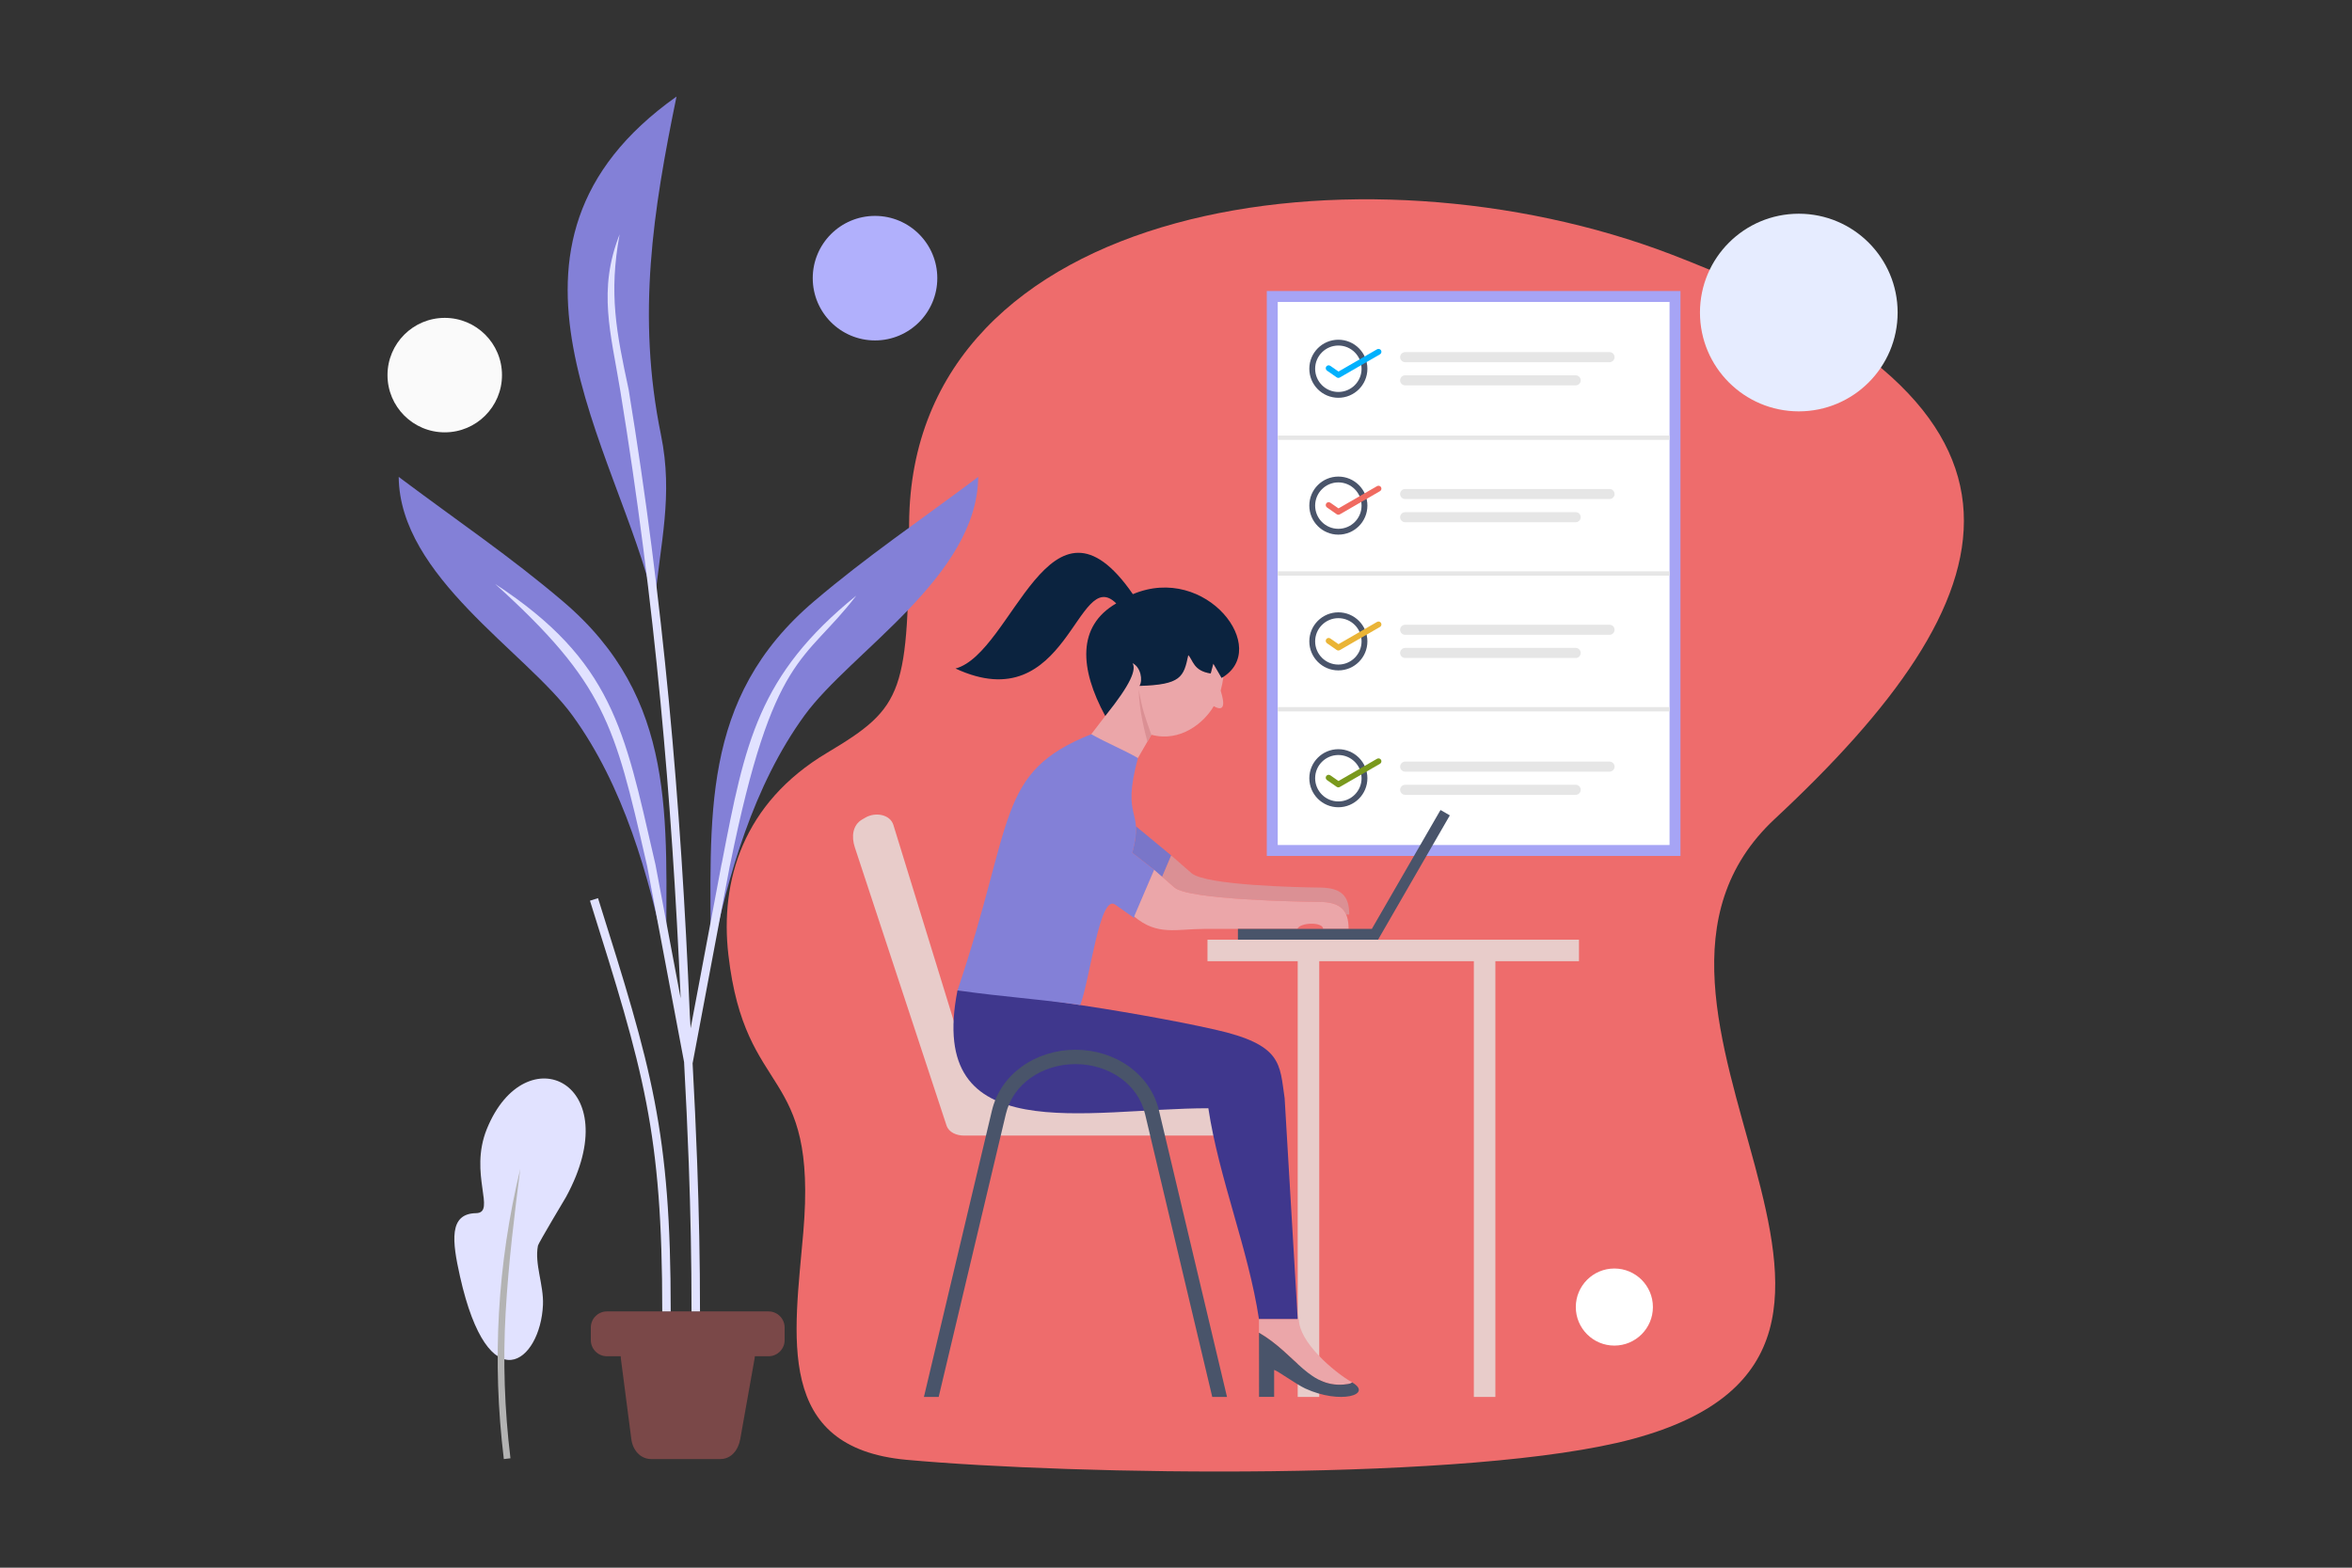 <?xml version="1.0" encoding="UTF-8" standalone="no"?>
<svg
   xmlns:dc="http://purl.org/dc/elements/1.1/"
   xmlns:cc="http://creativecommons.org/ns#"
   xmlns:rdf="http://www.w3.org/1999/02/22-rdf-syntax-ns#"
   xmlns:svg="http://www.w3.org/2000/svg"
   xmlns="http://www.w3.org/2000/svg"
   xmlns:sodipodi="http://sodipodi.sourceforge.net/DTD/sodipodi-0.dtd"
   xmlns:inkscape="http://www.inkscape.org/namespaces/inkscape"
   version="1.1"
   id="svg2"
   xml:space="preserve"
   width="1920"
   height="1280"
   viewBox="0 0 1920 1280"
   sodipodi:docname="login.svg"
   inkscape:version="1.0.1 (c497b03c, 2020-09-10)"><rect x="0" y="0" width="1920" height="1280" fill="#333333" stroke="none"/><defs
     id="defs6" /><sodipodi:namedview
     pagecolor="#ffffff"
     bordercolor="#666666"
     borderopacity="1"
     objecttolerance="10"
     gridtolerance="10"
     guidetolerance="10"
     inkscape:pageopacity="0"
     inkscape:pageshadow="2"
     inkscape:window-width="1440"
     inkscape:window-height="900"
     id="namedview4"
     inkscape:document-rotation="0"
     showgrid="false"
     inkscape:zoom="0.37083333"
     inkscape:cx="960"
     inkscape:cy="640"
     inkscape:window-x="0"
     inkscape:window-y="0"
     inkscape:window-maximized="0"
     inkscape:current-layer="g12" /><g
     id="g10"
     inkscape:groupmode="layer"
     inkscape:label="ink_ext_XXXXXX"
     transform="matrix(1.333,0,0,-1.333,0,1280)"><g
       id="g12"
       transform="scale(0.1)"><path
         d="m 4460.51,3754.83 c -51.69,450.14 87.74,928.72 604.78,1236.63 475.86,283.42 496.16,367.43 502.18,1403.94 11.51,1981.67 2778.98,2372.04 4666.43,1649.1 2482,-950.65 2083.9,-2108.52 635.7,-3457.23 C 9626.3,3429.43 12075.8,1347.21 9998.01,788.297 9019.38,525.031 6570.19,567.805 5552.3,660.695 c -812.51,74.141 -687.43,757.485 -632.99,1392.425 88.82,1035.36 -355.45,801.29 -458.8,1701.71"
         style="fill:#ee6c6c;fill-opacity:1;fill-rule:evenodd;stroke:none"
         id="path14" /><path
         d="m 6061.95,2919.64 h 1631.84 c 68.71,0 124.76,-56.06 124.76,-124.76 v -23.44 c 0,-68.7 -56.07,-124.75 -124.76,-124.75 H 5904.36 c -45.8,0 -93.72,18.86 -108.05,62.37 L 5234.74,4412.8 c -21.5,65.27 -13.85,136.1 45.67,170.43 l 20.33,11.73 c 59.51,34.34 150.17,19.97 170.39,-45.67 l 482.78,-1567.27 c 13.48,-43.76 62.23,-62.38 108.04,-62.38"
         style="fill:#e8ccca;fill-opacity:1;fill-rule:evenodd;stroke:none"
         id="path16" /><path
         d="M 8079.06,3753 V 1045.96 H 7947.15 V 3753 Z m 1078.67,0 V 1045.96 H 9025.82 V 3753 h 131.91"
         style="fill:#e8ccca;fill-opacity:1;fill-rule:nonzero;stroke:none"
         id="path18" /><path
         d="m 7000.68,4112.65 49.43,-45.32 122.46,295.15 -216.22,178.89 c 2.48,-38.3 -1.84,-86.96 -22.08,-162.49 l 133.68,-104.11 -67.27,-162.12"
         style="fill:#7976c9;fill-opacity:1;fill-rule:evenodd;stroke:none"
         id="path20" /><path
         d="m 7172.57,4362.48 124.15,-108.34 c 85.85,-74.93 660.65,-87.13 786.99,-88.25 128.24,-1.15 179.1,-48.93 179.11,-165.48 h -18.86 c -23.2,53.52 -74.96,76.97 -164.3,77.76 -126.34,1.14 -801.72,13.33 -887.57,88.26 l -75.33,65.74 55.81,130.31"
         style="fill:#db9094;fill-opacity:1;fill-rule:evenodd;stroke:none"
         id="path22" /><path
         d="m 5863.61,3535.78 c 189.7,0 1057.16,-122.81 1577.22,-239.89 413.15,-92.98 395.08,-209.24 426.27,-420.32 26.68,-451.09 53.37,-902.17 80.05,-1353.25 -117.18,0 -120.03,0 -237.21,0 -65.26,430.61 -244.84,861.22 -310.09,1291.82 -743.71,0 -1729.89,-258.67 -1536.24,721.64"
         style="fill:#3f378d;fill-opacity:1;fill-rule:evenodd;stroke:none"
         id="path24" /><path
         d="m 5863.6,3535.78 c 353.27,1045.38 232.6,1334.97 819.44,1569.67 123.1,-28.55 216.87,-78.91 285.56,-146.21 -104.7,-390.76 41.19,-298.51 -34.33,-580.36 l 133.68,-104.11 -122.47,-295.15 -114.71,80.97 c -96.09,74.52 -155.09,-457.76 -215.25,-614.02 -319.31,43.95 -432.61,45.26 -751.92,89.21"
         style="fill:#8380d7;fill-opacity:1;fill-rule:evenodd;stroke:none"
         id="path26" /><path
         d="m 6683.05,5105.45 c 91.32,-52.72 194.23,-93.5 285.56,-146.23 27.45,47.55 54.9,95.09 82.35,142.63 180.93,-48.47 325.66,77.66 381.97,175.19 91.36,-52.75 48.9,71.39 42.46,95.34 7.74,28.91 13.07,55.92 16.29,81.08 l -1.46,1.09 c -3.42,-1.33 -3.66,1 -7.01,-0.3 -0.39,-0.11 -48.51,75.64 -52.84,83.13 -5.36,-20 -10.73,-39.99 -16.08,-60.01 -106.61,15.61 -107.5,82.41 -137.43,112.34 -33.72,-125.95 -54.41,-167.18 -221.46,-183.5 l 0.8,-5.29 -0.97,5.28 c -22.72,-2.22 -48.1,-3.88 -76.58,-5 60.67,111.04 19.51,163.98 -42.9,194.62 -33.45,-19.3 -81.86,-271.61 -167.2,-378.8 l -85.5,-111.57"
         style="fill:#eba6a9;fill-opacity:1;fill-rule:evenodd;stroke:none"
         id="path28" /><path
         d="m 7026.58,5059.62 c 1.9,3.31 23.72,41.1 24.38,42.23 -39.98,113.13 -57.66,159.33 -77.08,277.74 0,-122.21 39.67,-271.34 52.7,-319.97"
         style="fill:#db9094;fill-opacity:1;fill-rule:evenodd;stroke:none"
         id="path30" /><path
         d="m 6937.66,5962.98 c -509.75,737.86 -733.84,-361.08 -1086.16,-455.5 690.2,-320.2 743.2,640.02 984.32,398.9 -240.62,-138.92 -224.65,-399.49 -67.27,-689.36 160.81,199.47 189.9,284.06 167.2,323.38 50.17,-24.63 63.66,-103.26 42.91,-139.22 253.38,7.08 270.84,54.24 298.2,188.53 29.93,-29.94 30.83,-96.73 137.43,-112.34 5.36,20.01 10.71,40.01 16.08,60.01 16.86,-29.2 33.71,-58.43 50.57,-87.64 306.03,176.69 -93.73,702.85 -543.28,513.24"
         style="fill:#0b233f;fill-opacity:1;fill-rule:evenodd;stroke:none"
         id="path32" /><path
         d="m 7067.94,4274.77 124.15,-108.34 c 85.85,-74.93 761.23,-87.12 887.57,-88.25 128.25,-1.15 179.09,-48.94 179.11,-165.49 -79.13,-0.01 -76.64,0 -155.77,-0.01 -0.03,43.11 -139.42,41.67 -158.05,0.01 l -568.61,-0.01 c -173.26,0.01 -287.93,-44.17 -430.86,76.18 l 122.46,285.91"
         style="fill:#eba6a9;fill-opacity:1;fill-rule:evenodd;stroke:none"
         id="path34" /><path
         d="M 9669.71,3714.82 H 7394.65 v 131.91 h 2275.06 v -131.91"
         style="fill:#e8ccca;fill-opacity:1;fill-rule:nonzero;stroke:none"
         id="path36" /><path
         d="m 7709.94,1522.31 c 0,-25.24 0,-58.04 0,-83.28 228.08,-131.67 309.49,-349.57 541.74,-314.62 15.45,2.31 24.47,6.01 28.45,10.72 -116.69,67.37 -325.91,248.82 -325.91,387.18 -81.77,0 -162.5,0 -244.28,0"
         style="fill:#eba6a9;fill-opacity:1;fill-rule:evenodd;stroke:none"
         id="path38" /><path
         d="m 7802.79,1046.37 v 165.06 c 20.19,-4.5 137.85,-89.68 190.65,-113.94 215.35,-99.013 417.45,-37.85 286.69,37.64 -4.02,-4.71 -13,-8.41 -28.45,-10.72 -232.23,-34.98 -313.63,182.88 -541.63,314.56 l 0.36,-392.6 h 92.38"
         style="fill:#49546a;fill-opacity:1;fill-rule:evenodd;stroke:none"
         id="path40" /><path
         d="M 5658.09,1045.96 6074.34,2799 c 26.96,113.55 93.54,205.42 182.3,269.71 92.44,66.93 208.97,103.81 329.49,103.81 120.52,0 237.05,-36.88 329.48,-103.82 88.76,-64.3 155.35,-156.16 182.31,-269.7 l 416.25,-1753.04 h -90.33 L 7012.4,2778.73 c -21.84,91.93 -76,166.51 -148.31,218.88 -77.43,56.07 -175.74,86.97 -277.96,86.97 -102.22,0 -200.53,-30.9 -277.97,-86.95 -72.31,-52.38 -126.48,-126.97 -148.3,-218.9 L 5748.43,1045.96 h -90.34"
         style="fill:#49546a;fill-opacity:1;fill-rule:nonzero;stroke:none"
         id="path42" /><path
         d="M 7757.83,7819.77 H 10291.2 V 4359.58 H 7757.83 v 3460.19"
         style="fill:#a6a4f5;fill-opacity:1;fill-rule:evenodd;stroke:none"
         id="path44" /><path
         d="M 7824.78,7752.82 H 10224.3 V 4426.53 H 7824.78 v 3326.29"
         style="fill:#ffffff;fill-opacity:1;fill-rule:evenodd;stroke:none"
         id="path46" /><path
         d="m 10224.3,6934.64 v -26.78 H 7824.78 v 26.78 z m 0,-831.56 V 6076.3 H 7824.78 v 26.78 z m 0,-831.57 v -26.78 H 7824.78 v 26.78 h 2399.52"
         style="fill:#e6e6e6;fill-opacity:1;fill-rule:evenodd;stroke:none"
         id="path48" /><path
         d="m 8196.07,7521.57 c 49.11,0 93.57,-19.91 125.75,-52.09 32.18,-32.18 52.09,-76.64 52.09,-125.75 0,-49.1 -19.91,-93.56 -52.09,-125.75 -32.18,-32.18 -76.64,-52.09 -125.75,-52.09 -49.1,0 -93.57,19.91 -125.75,52.09 -32.18,32.19 -52.09,76.65 -52.09,125.75 0,49.11 19.91,93.57 52.09,125.75 32.18,32.18 76.65,52.09 125.75,52.09 z m 100.5,-77.34 c -25.71,25.72 -61.25,41.63 -100.5,41.63 -39.25,0 -74.79,-15.91 -100.5,-41.63 -25.72,-25.7 -41.63,-61.25 -41.63,-100.5 0,-39.25 15.91,-74.78 41.63,-100.5 25.71,-25.71 61.25,-41.62 100.5,-41.62 39.25,0 74.79,15.91 100.5,41.62 25.72,25.72 41.63,61.25 41.63,100.5 0,39.25 -15.91,74.8 -41.63,100.5"
         style="fill:#49546a;fill-opacity:1;fill-rule:nonzero;stroke:none"
         id="path50" /><path
         d="m 8126.43,7332.34 c -8.09,5.62 -10.09,16.74 -4.47,24.83 5.62,8.09 16.74,10.08 24.83,4.46 l 50.2,-34.98 236.11,136.32 c 8.51,4.93 19.41,2.03 24.34,-6.48 4.93,-8.51 2.02,-19.41 -6.48,-24.34 l -245.08,-141.49 c -5.91,-3.89 -13.83,-4.04 -19.99,0.25 l -59.46,41.43"
         style="fill:#00b1fd;fill-opacity:1;fill-rule:nonzero;stroke:none"
         id="path52" /><path
         d="m 8605.16,7445.6 h 1251.57 c 16.98,0 30.86,-13.89 30.86,-30.86 v -0.01 c 0,-16.97 -13.88,-30.85 -30.86,-30.85 H 8605.16 c -16.97,0 -30.86,13.88 -30.86,30.85 v 0.01 c 0,16.97 13.89,30.86 30.86,30.86"
         style="fill:#e6e6e6;fill-opacity:1;fill-rule:evenodd;stroke:none"
         id="path54" /><path
         d="m 8605.16,7303.6 h 1044.29 c 16.97,0 30.86,-13.89 30.86,-30.86 v -0.01 c 0,-16.97 -13.89,-30.85 -30.86,-30.85 H 8605.16 c -16.97,0 -30.86,13.88 -30.86,30.85 v 0.01 c 0,16.97 13.89,30.86 30.86,30.86"
         style="fill:#e6e6e6;fill-opacity:1;fill-rule:evenodd;stroke:none"
         id="path56" /><path
         d="m 8196.07,6683.3 c 49.11,0 93.57,-19.91 125.75,-52.09 32.18,-32.17 52.09,-76.64 52.09,-125.75 0,-49.09 -19.91,-93.56 -52.09,-125.74 -32.18,-32.18 -76.64,-52.09 -125.75,-52.09 -49.1,0 -93.57,19.91 -125.75,52.09 -32.18,32.18 -52.09,76.65 -52.09,125.74 0,49.11 19.91,93.58 52.09,125.75 32.18,32.18 76.65,52.09 125.75,52.09 z m 100.5,-77.33 c -25.71,25.71 -61.25,41.63 -100.5,41.63 -39.25,0 -74.79,-15.92 -100.5,-41.63 -25.72,-25.71 -41.63,-61.25 -41.63,-100.51 0,-39.24 15.91,-74.78 41.63,-100.5 25.71,-25.71 61.25,-41.62 100.5,-41.62 39.25,0 74.79,15.91 100.5,41.62 25.72,25.72 41.63,61.26 41.63,100.5 0,39.26 -15.91,74.8 -41.63,100.51"
         style="fill:#49546a;fill-opacity:1;fill-rule:nonzero;stroke:none"
         id="path58" /><path
         d="m 8126.43,6494.08 c -8.09,5.62 -10.09,16.74 -4.47,24.82 5.62,8.09 16.74,10.09 24.83,4.47 l 50.2,-34.98 236.11,136.32 c 8.51,4.93 19.41,2.02 24.34,-6.49 4.93,-8.51 2.02,-19.41 -6.48,-24.33 l -245.08,-141.5 c -5.91,-3.89 -13.83,-4.03 -19.99,0.25 l -59.46,41.44"
         style="fill:#f06a60;fill-opacity:1;fill-rule:nonzero;stroke:none"
         id="path60" /><path
         d="m 8605.16,6607.34 h 1251.57 c 16.98,0 30.86,-13.89 30.86,-30.87 v 0 c 0,-16.97 -13.88,-30.86 -30.86,-30.86 H 8605.16 c -16.97,0 -30.86,13.89 -30.86,30.86 v 0 c 0,16.98 13.89,30.87 30.86,30.87"
         style="fill:#e6e6e6;fill-opacity:1;fill-rule:evenodd;stroke:none"
         id="path62" /><path
         d="m 8605.16,6465.33 h 1044.29 c 16.97,0 30.86,-13.88 30.86,-30.86 v 0 c 0,-16.97 -13.89,-30.86 -30.86,-30.86 H 8605.16 c -16.97,0 -30.86,13.89 -30.86,30.86 v 0 c 0,16.98 13.89,30.86 30.86,30.86"
         style="fill:#e6e6e6;fill-opacity:1;fill-rule:evenodd;stroke:none"
         id="path64" /><path
         d="m 8196.07,5851.73 c 49.11,0 93.57,-19.9 125.75,-52.09 32.18,-32.17 52.09,-76.64 52.09,-125.74 0,-49.1 -19.91,-93.56 -52.09,-125.75 -32.18,-32.18 -76.64,-52.09 -125.75,-52.09 -49.1,0 -93.57,19.91 -125.75,52.09 -32.18,32.19 -52.09,76.65 -52.09,125.75 0,49.1 19.91,93.57 52.09,125.74 32.18,32.19 76.65,52.09 125.75,52.09 z m 100.5,-77.33 c -25.71,25.72 -61.25,41.63 -100.5,41.63 -39.25,0 -74.79,-15.91 -100.5,-41.63 -25.72,-25.71 -41.63,-61.25 -41.63,-100.5 0,-39.25 15.91,-74.79 41.63,-100.51 25.71,-25.71 61.25,-41.62 100.5,-41.62 39.25,0 74.79,15.91 100.5,41.62 25.72,25.72 41.63,61.26 41.63,100.51 0,39.25 -15.91,74.79 -41.63,100.5"
         style="fill:#49546a;fill-opacity:1;fill-rule:nonzero;stroke:none"
         id="path66" /><path
         d="m 8126.43,5662.51 c -8.09,5.62 -10.09,16.74 -4.47,24.83 5.62,8.08 16.74,10.08 24.83,4.46 l 50.2,-34.98 236.11,136.32 c 8.51,4.93 19.41,2.02 24.34,-6.48 4.93,-8.51 2.02,-19.41 -6.48,-24.34 l -245.08,-141.5 c -5.91,-3.88 -13.83,-4.03 -19.99,0.25 l -59.46,41.44"
         style="fill:#eab436;fill-opacity:1;fill-rule:nonzero;stroke:none"
         id="path68" /><path
         d="m 8605.16,5775.77 h 1251.57 c 16.98,0 30.86,-13.89 30.86,-30.86 v -0.01 c 0,-16.97 -13.88,-30.86 -30.86,-30.86 H 8605.16 c -16.97,0 -30.86,13.89 -30.86,30.86 v 0.01 c 0,16.97 13.89,30.86 30.86,30.86"
         style="fill:#e6e6e6;fill-opacity:1;fill-rule:evenodd;stroke:none"
         id="path70" /><path
         d="m 8605.16,5633.77 h 1044.29 c 16.97,0 30.86,-13.89 30.86,-30.86 v -0.01 c 0,-16.97 -13.89,-30.86 -30.86,-30.86 H 8605.16 c -16.97,0 -30.86,13.89 -30.86,30.86 v 0.01 c 0,16.97 13.89,30.86 30.86,30.86"
         style="fill:#e6e6e6;fill-opacity:1;fill-rule:evenodd;stroke:none"
         id="path72" /><path
         d="m 8196.07,5013.47 c 49.11,0 93.57,-19.91 125.75,-52.09 32.18,-32.18 52.09,-76.65 52.09,-125.75 0,-49.1 -19.91,-93.56 -52.09,-125.75 -32.18,-32.18 -76.64,-52.09 -125.75,-52.09 -49.1,0 -93.57,19.91 -125.75,52.09 -32.18,32.19 -52.09,76.65 -52.09,125.75 0,49.1 19.91,93.57 52.09,125.75 32.18,32.18 76.65,52.09 125.75,52.09 z m 100.5,-77.34 c -25.71,25.72 -61.25,41.63 -100.5,41.63 -39.25,0 -74.79,-15.91 -100.5,-41.63 -25.72,-25.71 -41.63,-61.25 -41.63,-100.5 0,-39.25 15.91,-74.79 41.63,-100.5 25.71,-25.72 61.25,-41.63 100.5,-41.63 39.25,0 74.79,15.91 100.5,41.63 25.72,25.71 41.63,61.25 41.63,100.5 0,39.25 -15.91,74.79 -41.63,100.5"
         style="fill:#49546a;fill-opacity:1;fill-rule:nonzero;stroke:none"
         id="path74" /><path
         d="m 8126.43,4824.24 c -8.09,5.62 -10.09,16.74 -4.47,24.83 5.62,8.08 16.74,10.08 24.83,4.46 l 50.2,-34.98 236.11,136.32 c 8.51,4.93 19.41,2.02 24.34,-6.49 4.93,-8.5 2.02,-19.4 -6.48,-24.33 l -245.08,-141.5 c -5.91,-3.89 -13.83,-4.03 -19.99,0.25 l -59.46,41.44"
         style="fill:#79991c;fill-opacity:1;fill-rule:nonzero;stroke:none"
         id="path76" /><path
         d="m 8605.16,4937.5 h 1251.57 c 16.98,0 30.86,-13.89 30.86,-30.86 v -0.01 c 0,-16.97 -13.88,-30.86 -30.86,-30.86 H 8605.16 c -16.97,0 -30.86,13.89 -30.86,30.86 v 0.01 c 0,16.97 13.89,30.86 30.86,30.86"
         style="fill:#e6e6e6;fill-opacity:1;fill-rule:evenodd;stroke:none"
         id="path78" /><path
         d="m 8605.16,4795.5 h 1044.29 c 16.97,0 30.86,-13.89 30.86,-30.87 v 0 c 0,-16.97 -13.89,-30.86 -30.86,-30.86 H 8605.16 c -16.97,0 -30.86,13.89 -30.86,30.86 v 0 c 0,16.98 13.89,30.87 30.86,30.87"
         style="fill:#e6e6e6;fill-opacity:1;fill-rule:evenodd;stroke:none"
         id="path80" /><path
         d="m 8401.1,3912.69 h -820.13 v -65.96 h 858.22 l 38.08,65.96 401.48,695.38 -57.13,32.98 -420.52,-728.36"
         style="fill:#49546a;fill-opacity:1;fill-rule:evenodd;stroke:none"
         id="path82" /><path
         d="m 2723.64,7655.35 c 193.6,0 350.55,-156.95 350.55,-350.55 0,-193.6 -156.95,-350.56 -350.55,-350.56 -193.6,0 -350.56,156.96 -350.56,350.56 0,193.6 156.96,350.55 350.56,350.55"
         style="fill:#fafafa;fill-opacity:1;fill-rule:evenodd;stroke:none"
         id="path84" /><path
         d="m 9886.3,1832.55 c 130.4,0 236.1,-105.7 236.1,-236.09 0,-130.38 -105.7,-236.08 -236.1,-236.08 -130.39,0 -236.09,105.7 -236.09,236.08 0,130.39 105.7,236.09 236.09,236.09"
         style="fill:#ffffff;fill-opacity:1;fill-rule:evenodd;stroke:none"
         id="path86" /><path
         d="m 5358.61,8279.97 c 210.62,0 381.37,-170.75 381.37,-381.38 0,-210.62 -170.75,-381.37 -381.37,-381.37 -210.63,0 -381.38,170.75 -381.38,381.37 0,210.63 170.75,381.38 381.38,381.38"
         style="fill:#b1b0fc;fill-opacity:1;fill-rule:evenodd;stroke:none"
         id="path88" /><path
         d="m 2441.68,6681.22 c 382.27,-286.29 676.3,-482.69 1004.13,-760.82 704.88,-597.97 633.7,-1328.34 633.7,-2188.25 -106.5,509.49 -260.92,1057.03 -573.94,1488.03 -282.78,389.34 -1058.36,850.84 -1063.89,1461.04"
         style="fill:#8380d7;fill-opacity:1;fill-rule:evenodd;stroke:none"
         id="path90" /><path
         d="m 4008.22,5898.64 c 34.66,380.5 116.06,665.59 39.44,1040.55 -149.56,731.94 -48.21,1373.45 95.32,2071.82 -1287.32,-912.25 -352.5,-2158.12 -134.76,-3112.37"
         style="fill:#8380d7;fill-opacity:1;fill-rule:evenodd;stroke:none"
         id="path92" /><path
         d="m 3716.66,1569.75 h 989.95 c 54.16,0 98.47,-44.31 98.47,-98.47 v -77.74 c 0,-54.16 -44.31,-98.47 -98.47,-98.47 h -84 c -0.11,-4.34 -0.53,-8.71 -1.32,-13.15 l -88.11,-494.604 c -11.75,-66.035 -54.92,-121.98 -121.99,-121.98 h -422.96 c -67.07,0 -113.35,55.434 -121.99,121.98 l -64.26,494.604 c -0.58,4.44 -0.82,8.81 -0.78,13.15 h -84.54 c -54.17,0 -98.48,44.31 -98.48,98.47 v 77.74 c 0,54.16 44.31,98.47 98.48,98.47"
         style="mix-blend-mode:lighten;fill:#ee6c6c;fill-opacity:0.377;fill-rule:evenodd;stroke:none"
         id="path94" /><path
         d="m 5990.54,6681.22 c -382.27,-286.29 -676.3,-482.69 -1004.13,-760.82 -704.88,-597.97 -633.7,-1328.34 -633.7,-2188.25 106.5,509.49 260.92,1057.03 573.93,1488.03 282.79,389.34 1058.37,850.84 1063.9,1461.04"
         style="fill:#8380d7;fill-opacity:1;fill-rule:evenodd;stroke:none"
         id="path96" /><path
         d="m 3662.32,4100.92 c 164.79,-523.55 275.96,-879.28 346.06,-1243 70.19,-364.18 99.06,-735.12 99.06,-1288.17 h -51.83 c 0,549.89 -28.56,918.02 -98.05,1278.45 -69.56,360.89 -180.36,715.45 -344.63,1237.34 z m 809.62,208.68 -3.18,-13.83 -227.24,-1206.24 -0.06,0.01 c 11.18,-205.7 20.71,-408.31 28.12,-611.45 10.95,-300.44 17.21,-599.64 17.21,-908.34 h -51.84 c 0,311.6 -6.18,609.84 -16.99,906.52 -7.47,205.27 -17.21,411.02 -28.68,620.79 l -225.82,1198.71 -10.04,43.63 c -188.79,820.34 -248.12,1078.13 -920.87,1685.96 718.59,-469.86 792.71,-898.51 971.27,-1674.42 l 10.13,-44 0.21,-1.01 154.19,-818.5 c -27.3,620.62 -66.55,1218.1 -123.43,1813.74 -60.05,628.83 -139.83,1255.9 -246,1906.35 -57.99,355.41 -139.57,616.72 -4.36,959.51 -67.4,-365.25 -20.08,-598.84 55.37,-951.21 106.31,-651.27 186.21,-1279.49 246.41,-1909.79 60.15,-629.92 100.63,-1261.78 128.09,-1920.73 h 0.02 l 4.85,-81.34 188.76,1001.97 0.21,1.01 3.27,14.2 c 141.15,732.97 221.03,1144.9 822.24,1632.91 -318.08,-415.62 -507.1,-340.48 -771.84,-1644.45"
         style="fill:#e1e2ff;fill-opacity:1;fill-rule:nonzero;stroke:none"
         id="path98" /><path
         d="m 3294.52,1973.03 c 3.06,15.34 171.79,297.56 171.79,297.56 382.41,701.64 -248.25,998.82 -484.77,416.92 -112.41,-276.71 60.6,-513.67 -66.38,-515.97 -167.5,-3.02 -146.65,-171.3 -98.05,-387.97 175.09,-780.55 492.73,-523.16 508.01,-173.76 5.33,122 -53.02,250.87 -30.6,363.22"
         style="fill:#e1e2ff;fill-opacity:1;fill-rule:evenodd;stroke:none"
         id="path100" /><path
         d="m 3096.37,1559.86 c -16.61,-293.57 -6.8,-590.36 29.64,-889.723 l -40.58,-4.801 c -36.7,301.453 -46.56,600.584 -29.8,896.754 16.8,296.73 60.41,590.47 130.54,880.6 -33.42,-262.3 -72.27,-573.32 -89.8,-882.83"
         style="fill:#b3b3b3;fill-opacity:1;fill-rule:nonzero;stroke:none"
         id="path102" /><path
         d="m 11015.8,8293.32 c 334.3,0 605.3,-271 605.3,-605.29 0,-334.28 -271,-605.28 -605.3,-605.28 -334.3,0 -605.3,271 -605.3,605.28 0,334.29 271,605.29 605.3,605.29"
         style="fill:#e6ecff;fill-opacity:1;fill-rule:evenodd;stroke:none"
         id="path104" /></g></g></svg>
